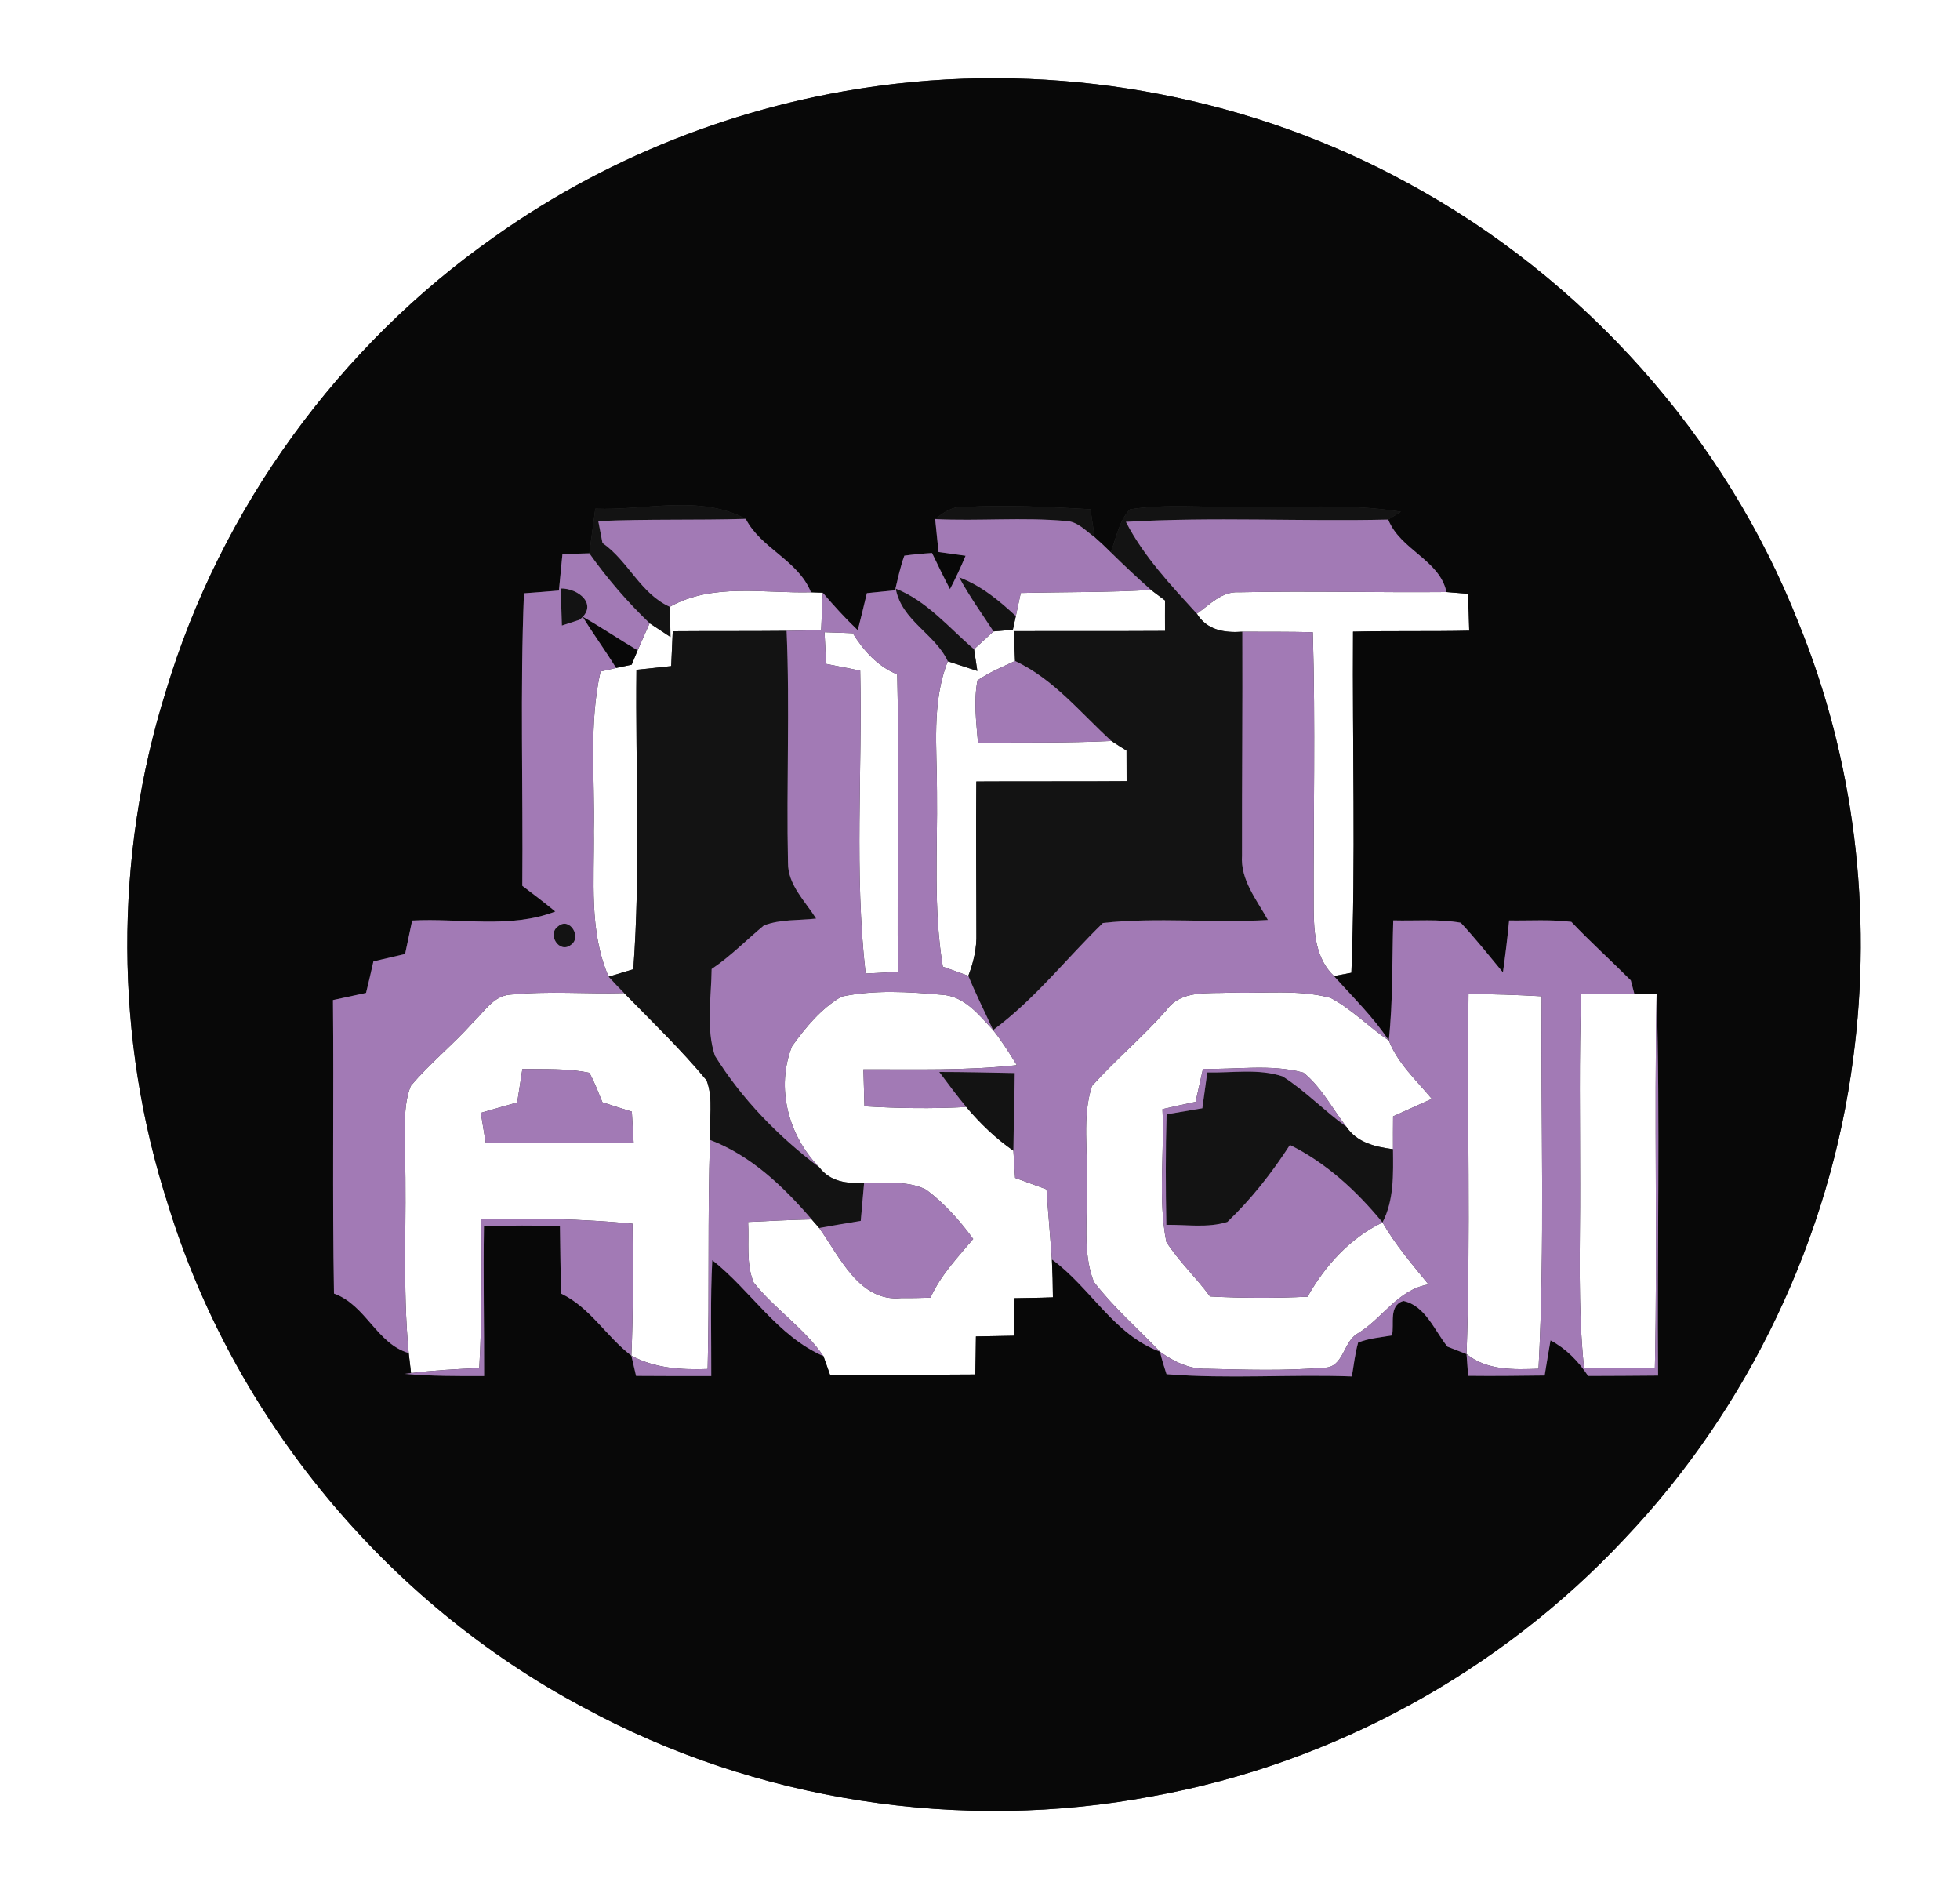 <?xml version="1.0" encoding="UTF-8" ?>
<!DOCTYPE svg PUBLIC "-//W3C//DTD SVG 1.1//EN" "http://www.w3.org/Graphics/SVG/1.1/DTD/svg11.dtd">
<svg width="250pt" height="240pt" viewBox="0 0 250 240" version="1.1" xmlns="http://www.w3.org/2000/svg">
<rect x="0" y="0" width="250" height="240" fill="#333333" stroke="none"/>
<g id="#ffffffff">
<path fill="#ffffff" opacity="1.00" d=" M 0.00 0.00 L 250.00 0.00 L 250.00 240.00 L 0.00 240.00 L 0.00 0.00 M 114.45 10.66 C 96.07 12.72 78.24 19.43 63.15 30.14 C 43.24 44.08 28.16 64.82 21.17 88.11 C 14.51 109.27 14.60 132.50 21.43 153.61 C 29.77 180.80 49.26 204.33 74.36 217.70 C 96.35 229.68 122.54 233.71 147.13 229.04 C 169.99 224.89 191.36 213.18 207.22 196.22 C 223.05 179.56 233.42 157.78 236.37 134.99 C 238.85 116.31 236.55 96.93 229.41 79.45 C 220.05 55.66 202.01 35.48 179.53 23.33 C 159.83 12.55 136.75 8.15 114.45 10.66 Z" />
<path fill="#ffffff" opacity="1.00" d=" M 85.43 77.38 C 90.94 74.30 97.44 75.69 103.44 75.53 C 103.82 75.54 104.57 75.57 104.94 75.58 C 104.87 77.17 104.80 78.77 104.74 80.36 C 103.27 80.39 101.80 80.43 100.33 80.45 C 95.49 80.50 90.65 80.46 85.81 80.50 C 85.74 81.98 85.67 83.46 85.61 84.94 C 84.13 85.11 82.65 85.26 81.18 85.41 C 81.04 98.14 81.72 110.90 80.78 123.60 C 79.99 123.84 78.42 124.31 77.63 124.55 C 75.09 118.71 75.83 112.20 75.74 106.00 C 75.89 99.21 75.09 92.32 76.60 85.63 C 77.09 85.52 78.08 85.29 78.58 85.18 C 79.08 85.07 80.07 84.86 80.57 84.76 C 80.76 84.30 81.14 83.39 81.33 82.93 C 81.71 82.07 82.48 80.35 82.86 79.48 C 83.52 79.92 84.86 80.79 85.52 81.23 C 85.51 79.94 85.48 78.66 85.43 77.38 Z" />
<path fill="#ffffff" opacity="1.00" d=" M 130.20 75.62 C 135.74 75.48 141.28 75.56 146.81 75.23 C 147.26 75.56 148.16 76.23 148.60 76.57 C 148.60 77.86 148.59 79.16 148.60 80.46 C 142.17 80.50 135.74 80.46 129.31 80.49 C 129.36 81.76 129.41 83.03 129.47 84.29 C 127.84 85.05 126.17 85.74 124.68 86.77 C 124.17 89.39 124.53 92.07 124.74 94.71 C 130.41 94.67 136.09 94.76 141.76 94.49 C 142.24 94.80 143.20 95.42 143.69 95.72 C 143.69 97.02 143.69 98.32 143.70 99.62 C 137.31 99.67 130.92 99.62 124.53 99.66 C 124.46 106.12 124.54 112.58 124.54 119.04 C 124.60 120.90 124.18 122.71 123.51 124.44 C 122.43 124.04 121.34 123.65 120.26 123.28 C 119.03 115.91 119.60 108.43 119.51 101.00 C 119.53 95.42 118.79 89.65 120.89 84.33 C 121.83 84.64 123.72 85.25 124.66 85.56 C 124.56 84.87 124.35 83.48 124.24 82.79 C 125.06 82.03 125.89 81.27 126.72 80.52 C 127.33 80.47 128.57 80.36 129.19 80.31 C 129.28 79.87 129.47 79.00 129.57 78.56 C 129.73 77.82 130.04 76.36 130.20 75.62 Z" />
<path fill="#ffffff" opacity="1.00" d=" M 152.66 78.26 C 154.30 77.12 155.82 75.40 158.01 75.53 C 166.83 75.34 175.67 75.58 184.50 75.50 C 185.18 75.55 186.54 75.67 187.22 75.72 C 187.31 77.29 187.37 78.86 187.40 80.43 C 182.46 80.54 177.52 80.43 172.58 80.55 C 172.48 95.05 172.93 109.58 172.37 124.05 C 171.81 124.15 170.71 124.36 170.15 124.47 C 167.84 122.29 167.57 118.97 167.56 115.99 C 167.51 104.20 167.80 92.41 167.45 80.62 C 164.45 80.55 161.45 80.57 158.46 80.56 C 156.17 80.72 153.95 80.37 152.66 78.26 Z" />
<path fill="#ffffff" opacity="1.00" d=" M 105.17 80.62 C 106.37 80.65 107.56 80.70 108.77 80.75 C 110.16 82.98 111.95 84.98 114.44 86.00 C 114.75 98.64 114.39 111.29 114.53 123.93 C 113.15 124.01 111.78 124.09 110.41 124.15 C 108.95 111.33 110.01 98.39 109.72 85.52 C 108.27 85.24 106.82 84.95 105.37 84.66 C 105.31 83.31 105.24 81.96 105.17 80.62 Z" />
<path fill="#ffffff" opacity="1.00" d=" M 60.34 130.37 C 61.76 129.05 62.92 127.00 65.06 126.84 C 69.89 126.35 74.76 126.77 79.61 126.64 C 83.18 130.29 86.86 133.83 90.12 137.76 C 91.04 140.14 90.42 142.86 90.56 145.37 C 90.24 155.10 90.50 164.84 90.26 174.58 C 86.92 174.70 83.52 174.50 80.53 172.88 C 80.78 167.28 80.73 161.66 80.68 156.05 C 74.27 155.45 67.83 155.29 61.40 155.49 C 61.41 161.81 61.50 168.14 61.13 174.46 C 58.22 174.59 55.32 174.74 52.43 175.10 C 52.35 174.46 52.21 173.19 52.13 172.55 C 51.31 164.06 51.91 155.52 51.65 147.00 C 51.74 144.17 51.33 141.19 52.39 138.49 C 54.82 135.59 57.82 133.21 60.34 130.37 M 66.63 136.32 C 66.41 137.75 66.20 139.17 65.97 140.59 C 64.42 141.03 62.87 141.46 61.33 141.91 C 61.54 143.19 61.74 144.47 61.96 145.75 C 68.24 145.77 74.53 145.83 80.82 145.71 C 80.74 144.39 80.67 143.08 80.59 141.76 C 79.34 141.37 78.09 140.98 76.84 140.57 C 76.32 139.30 75.83 138.01 75.18 136.81 C 72.37 136.22 69.48 136.37 66.63 136.32 Z" />
<path fill="#ffffff" opacity="1.00" d=" M 101.03 133.41 C 102.76 131.01 104.75 128.59 107.34 127.09 C 111.50 126.21 115.84 126.47 120.06 126.85 C 122.98 126.97 124.85 129.41 126.67 131.36 C 127.80 132.77 128.75 134.30 129.70 135.83 C 123.20 136.56 116.66 136.35 110.13 136.37 C 110.17 137.94 110.22 139.51 110.26 141.08 C 114.58 141.34 118.92 141.40 123.25 141.17 C 125.02 143.26 127.00 145.18 129.26 146.74 C 129.31 147.90 129.40 149.06 129.48 150.21 C 130.81 150.70 132.14 151.19 133.48 151.67 C 133.69 154.65 133.96 157.63 134.17 160.61 C 134.25 162.21 134.29 163.82 134.30 165.44 C 132.67 165.51 131.04 165.51 129.41 165.55 C 129.40 167.15 129.37 168.74 129.34 170.34 C 127.72 170.37 126.10 170.40 124.48 170.43 C 124.46 172.04 124.44 173.66 124.40 175.28 C 118.23 175.34 112.05 175.27 105.87 175.32 C 105.66 174.72 105.24 173.54 105.03 172.94 C 102.57 169.35 98.81 166.94 96.13 163.55 C 95.13 161.12 95.57 158.39 95.42 155.83 C 98.12 155.70 100.83 155.56 103.53 155.50 C 103.77 155.77 104.25 156.32 104.49 156.60 C 107.12 160.26 109.61 166.10 115.00 165.53 C 116.23 165.55 117.46 165.52 118.69 165.48 C 119.97 162.62 122.14 160.36 124.13 158.00 C 122.44 155.66 120.46 153.46 118.14 151.72 C 115.71 150.49 112.85 150.95 110.22 150.81 C 108.05 150.99 105.89 150.70 104.50 148.86 C 100.55 144.83 98.92 138.71 101.03 133.41 Z" />
<path fill="#ffffff" opacity="1.00" d=" M 148.77 128.83 C 150.65 126.18 154.16 126.74 156.99 126.58 C 161.22 126.72 165.58 126.15 169.71 127.25 C 172.44 128.69 174.58 130.98 177.14 132.68 C 178.28 135.61 180.67 137.76 182.63 140.13 C 180.98 140.88 179.33 141.61 177.69 142.36 C 177.68 143.75 177.67 145.15 177.68 146.55 C 175.40 146.25 173.09 145.72 171.73 143.69 C 169.93 141.38 168.56 138.65 166.26 136.79 C 162.09 135.66 157.70 136.42 153.44 136.30 C 153.12 137.70 152.81 139.10 152.50 140.51 C 151.08 140.81 149.67 141.12 148.27 141.44 C 148.55 147.07 147.67 152.82 148.77 158.38 C 150.38 160.88 152.59 162.93 154.34 165.33 C 158.48 165.55 162.64 165.56 166.78 165.36 C 169.02 161.39 172.19 157.89 176.34 155.89 C 177.98 158.75 180.14 161.25 182.21 163.80 C 178.24 164.47 176.34 168.18 173.11 170.09 C 171.31 171.17 171.38 174.40 168.91 174.41 C 163.92 174.83 158.89 174.67 153.90 174.55 C 151.69 174.62 149.69 173.63 147.95 172.37 C 145.12 169.42 142.00 166.70 139.51 163.45 C 137.99 159.51 138.80 155.13 138.60 151.00 C 138.82 146.85 137.98 142.48 139.28 138.49 C 142.30 135.14 145.78 132.22 148.77 128.83 Z" />
<path fill="#ffffff" opacity="1.00" d=" M 187.31 126.76 C 190.42 126.77 193.53 126.87 196.64 127.05 C 196.51 142.88 197.07 158.74 196.24 174.55 C 193.07 174.66 189.68 174.79 187.06 172.68 C 187.60 157.38 187.11 142.06 187.31 126.76 Z" />
<path fill="#ffffff" opacity="1.00" d=" M 201.68 126.80 C 203.94 126.76 206.20 126.73 208.46 126.73 C 209.17 126.74 210.59 126.75 211.30 126.76 C 210.98 142.65 211.42 158.55 211.08 174.44 C 208.06 174.48 205.05 174.47 202.04 174.42 C 201.23 166.64 201.57 158.81 201.54 151.00 C 201.55 142.93 201.40 134.86 201.68 126.80 Z" />
</g>
<g id="#080808ff">
<path fill="#080808" opacity="1.00" d=" M 114.45 10.66 C 136.75 8.15 159.83 12.55 179.53 23.33 C 202.01 35.48 220.05 55.66 229.41 79.45 C 236.55 96.93 238.85 116.31 236.37 134.99 C 233.42 157.78 223.05 179.56 207.22 196.22 C 191.36 213.18 169.99 224.89 147.13 229.04 C 122.54 233.71 96.35 229.68 74.36 217.70 C 49.26 204.33 29.77 180.80 21.43 153.61 C 14.60 132.50 14.51 109.27 21.17 88.11 C 28.16 64.82 43.24 44.08 63.15 30.14 C 78.24 19.43 96.07 12.72 114.45 10.66 M 75.93 64.87 C 75.67 66.77 75.43 68.67 75.17 70.56 C 74.02 70.60 72.88 70.63 71.74 70.66 C 71.58 72.21 71.44 73.76 71.29 75.31 C 69.80 75.44 68.32 75.55 66.83 75.66 C 66.33 88.09 66.73 100.53 66.62 112.96 C 68.04 114.03 69.45 115.11 70.83 116.24 C 65.01 118.48 58.64 117.05 52.57 117.39 C 52.28 118.81 51.97 120.23 51.67 121.66 C 50.32 121.98 48.98 122.29 47.63 122.60 C 47.33 123.94 47.02 125.28 46.69 126.62 C 45.29 126.93 43.88 127.23 42.47 127.53 C 42.59 140.01 42.38 152.49 42.60 164.96 C 46.67 166.41 48.05 171.36 52.13 172.55 C 52.21 173.19 52.35 174.46 52.43 175.10 L 51.59 175.20 C 54.96 175.50 58.36 175.49 61.75 175.48 C 61.77 169.11 61.62 162.74 61.73 156.38 C 64.96 156.26 68.19 156.27 71.42 156.35 C 71.47 159.22 71.48 162.10 71.58 164.97 C 75.29 166.74 77.34 170.46 80.53 172.88 C 80.72 173.74 80.93 174.60 81.13 175.46 C 84.33 175.49 87.52 175.48 90.72 175.48 C 90.74 170.55 90.59 165.62 90.85 160.70 C 95.76 164.57 99.15 170.38 105.03 172.94 C 105.24 173.54 105.66 174.72 105.87 175.32 C 112.05 175.27 118.23 175.34 124.40 175.28 C 124.44 173.66 124.46 172.04 124.48 170.43 C 126.10 170.40 127.72 170.37 129.34 170.34 C 129.37 168.74 129.40 167.15 129.41 165.55 C 131.04 165.51 132.67 165.51 134.30 165.44 C 134.29 163.82 134.25 162.21 134.17 160.61 C 139.07 164.17 142.09 170.23 147.95 172.37 C 148.19 173.34 148.47 174.29 148.79 175.24 C 156.64 175.88 164.56 175.24 172.43 175.53 C 172.68 174.08 172.83 172.62 173.23 171.21 C 174.61 170.66 176.10 170.55 177.55 170.30 C 177.88 168.83 177.08 166.49 179.00 165.90 C 181.79 166.49 182.98 169.68 184.62 171.73 C 185.23 171.97 186.45 172.44 187.06 172.68 C 187.12 173.60 187.19 174.53 187.26 175.45 C 190.51 175.49 193.77 175.45 197.02 175.41 C 197.26 173.91 197.51 172.42 197.77 170.93 C 199.77 171.99 201.33 173.60 202.57 175.47 C 205.54 175.46 208.51 175.45 211.49 175.42 C 211.35 159.20 211.77 142.97 211.30 126.76 C 210.59 126.75 209.17 126.74 208.46 126.73 C 208.35 126.30 208.12 125.45 208.01 125.02 C 205.51 122.51 202.86 120.13 200.43 117.56 C 197.79 117.23 195.13 117.42 192.49 117.38 C 192.28 119.59 192.01 121.80 191.70 124.00 C 189.93 121.87 188.21 119.69 186.32 117.67 C 183.48 117.17 180.58 117.45 177.71 117.37 C 177.55 122.48 177.69 127.60 177.14 132.68 C 175.15 129.67 172.54 127.15 170.15 124.47 C 170.71 124.36 171.81 124.15 172.37 124.05 C 172.93 109.58 172.48 95.05 172.58 80.55 C 177.52 80.43 182.46 80.54 187.40 80.43 C 187.37 78.86 187.31 77.29 187.22 75.72 C 186.54 75.67 185.18 75.55 184.50 75.50 C 183.62 71.39 178.61 70.13 177.07 66.26 C 177.47 66.01 178.27 65.51 178.68 65.26 C 171.83 64.14 164.89 64.81 158.00 64.66 C 153.38 64.71 148.72 64.24 144.14 64.95 C 142.71 66.42 142.40 68.58 141.68 70.43 C 141.01 69.76 140.33 69.12 139.62 68.50 C 139.44 67.31 139.27 66.12 139.09 64.94 C 133.71 64.64 128.31 64.35 122.93 64.66 C 121.50 64.54 120.34 65.35 119.28 66.20 C 119.39 67.25 119.60 69.34 119.71 70.39 C 120.57 70.51 122.30 70.75 123.16 70.87 C 122.56 72.32 121.89 73.74 121.17 75.13 C 120.37 73.61 119.63 72.07 118.88 70.52 C 117.70 70.59 116.52 70.70 115.35 70.86 C 114.83 72.30 114.52 73.80 114.16 75.28 C 112.96 75.41 111.77 75.52 110.57 75.64 C 110.20 77.22 109.81 78.79 109.41 80.37 C 107.83 78.86 106.35 77.24 104.94 75.58 C 104.57 75.57 103.82 75.54 103.44 75.53 C 101.79 71.42 97.10 69.99 95.12 66.17 C 89.26 63.02 82.27 65.13 75.93 64.87 Z" />
<path fill="#080808" opacity="1.00" d=" M 74.31 78.64 C 76.70 79.99 78.97 81.53 81.33 82.93 C 81.14 83.39 80.76 84.30 80.57 84.76 C 80.07 84.86 79.08 85.07 78.58 85.18 C 77.22 82.96 75.68 80.86 74.31 78.64 Z" />
</g>
<g id="#131313ff">
<path fill="#131313" opacity="1.00" d=" M 75.93 64.87 C 82.27 65.13 89.26 63.02 95.12 66.17 C 88.85 66.36 82.58 66.17 76.31 66.45 C 76.44 67.15 76.71 68.55 76.85 69.25 C 80.14 71.53 81.69 75.71 85.43 77.38 C 85.48 78.66 85.51 79.94 85.52 81.23 C 84.86 80.79 83.52 79.92 82.86 79.48 C 80.02 76.76 77.44 73.77 75.17 70.56 C 75.43 68.67 75.67 66.77 75.93 64.87 Z" />
<path fill="#131313" opacity="1.00" d=" M 119.28 66.20 C 120.34 65.35 121.50 64.54 122.93 64.66 C 128.31 64.35 133.71 64.64 139.09 64.94 C 139.27 66.12 139.44 67.31 139.62 68.50 C 138.49 67.70 137.45 66.49 135.97 66.44 C 130.42 65.94 124.84 66.47 119.28 66.20 Z" />
<path fill="#131313" opacity="1.00" d=" M 144.14 64.95 C 148.72 64.24 153.38 64.71 158.00 64.66 C 164.89 64.81 171.83 64.14 178.68 65.26 C 178.27 65.51 177.47 66.01 177.07 66.26 C 165.92 66.52 154.75 65.89 143.61 66.55 C 145.89 70.97 149.34 74.62 152.66 78.26 C 153.95 80.37 156.17 80.72 158.46 80.56 C 158.50 90.07 158.40 99.58 158.42 109.08 C 158.20 112.22 160.29 114.73 161.72 117.32 C 154.71 117.74 147.65 116.94 140.68 117.70 C 136.01 122.24 131.96 127.46 126.67 131.36 C 125.62 129.05 124.47 126.79 123.51 124.44 C 124.18 122.71 124.60 120.90 124.54 119.04 C 124.54 112.58 124.46 106.12 124.53 99.66 C 130.92 99.62 137.31 99.67 143.70 99.62 C 143.69 98.32 143.69 97.02 143.69 95.72 C 143.20 95.42 142.24 94.80 141.76 94.49 C 137.82 90.91 134.40 86.59 129.47 84.29 C 129.41 83.03 129.36 81.76 129.31 80.49 C 135.74 80.46 142.17 80.50 148.60 80.46 C 148.59 79.16 148.60 77.86 148.60 76.57 C 148.16 76.23 147.26 75.56 146.81 75.23 C 145.05 73.68 143.35 72.07 141.68 70.43 C 142.40 68.58 142.71 66.42 144.14 64.95 Z" />
<path fill="#131313" opacity="1.00" d=" M 122.34 73.62 C 125.12 74.67 127.42 76.56 129.57 78.56 C 129.47 79.00 129.28 79.87 129.19 80.31 C 128.57 80.36 127.33 80.47 126.72 80.52 C 125.23 78.24 123.63 76.02 122.34 73.62 Z" />
<path fill="#131313" opacity="1.00" d=" M 71.52 75.04 C 73.81 75.01 76.36 77.14 73.91 79.04 C 73.35 79.22 72.23 79.59 71.67 79.77 C 71.63 78.59 71.55 76.23 71.52 75.04 Z" />
<path fill="#131313" opacity="1.00" d=" M 114.25 75.06 C 118.27 76.66 121.04 80.06 124.24 82.79 C 124.35 83.48 124.56 84.87 124.66 85.56 C 123.72 85.25 121.83 84.64 120.89 84.33 C 119.28 80.83 115.00 79.16 114.25 75.06 Z" />
<path fill="#131313" opacity="1.00" d=" M 85.81 80.50 C 90.65 80.46 95.49 80.50 100.33 80.45 C 100.76 90.30 100.29 100.16 100.51 110.01 C 100.48 112.84 102.69 114.90 104.10 117.14 C 101.88 117.40 99.54 117.20 97.43 118.02 C 95.20 119.87 93.18 121.96 90.77 123.57 C 90.73 127.23 90.03 131.08 91.18 134.62 C 94.63 140.17 99.29 144.94 104.50 148.86 C 105.89 150.70 108.05 150.99 110.22 150.81 C 110.08 152.44 109.93 154.06 109.79 155.69 C 108.02 155.99 106.25 156.28 104.49 156.60 C 104.25 156.32 103.77 155.77 103.53 155.50 C 99.93 151.32 95.80 147.36 90.56 145.37 C 90.42 142.86 91.04 140.14 90.12 137.76 C 86.86 133.83 83.18 130.29 79.61 126.64 C 78.93 125.96 78.27 125.26 77.63 124.55 C 78.42 124.31 79.99 123.84 80.78 123.60 C 81.72 110.90 81.04 98.14 81.18 85.41 C 82.65 85.26 84.13 85.11 85.61 84.94 C 85.67 83.46 85.74 81.98 85.81 80.50 Z" />
<path fill="#131313" opacity="1.00" d=" M 71.20 118.12 C 72.65 116.88 74.26 119.52 72.81 120.50 C 71.34 121.66 69.73 119.12 71.20 118.12 Z" />
<path fill="#131313" opacity="1.00" d=" M 119.80 136.70 C 123.01 136.70 126.22 136.78 129.43 136.84 C 129.41 140.14 129.29 143.44 129.26 146.74 C 127.00 145.18 125.02 143.26 123.25 141.17 C 122.05 139.72 120.92 138.21 119.80 136.70 Z" />
<path fill="#131313" opacity="1.00" d=" M 153.99 136.76 C 157.18 136.84 160.53 136.24 163.61 137.27 C 166.52 139.13 168.92 141.67 171.73 143.69 C 173.09 145.72 175.40 146.25 177.68 146.55 C 177.70 149.71 177.84 153.00 176.34 155.89 C 173.06 151.90 169.19 148.31 164.53 146.01 C 162.23 149.56 159.61 152.91 156.55 155.83 C 154.04 156.62 151.35 156.16 148.77 156.20 C 148.68 151.50 148.66 146.80 148.80 142.10 C 150.32 141.84 151.84 141.58 153.36 141.33 C 153.57 139.81 153.78 138.28 153.99 136.76 Z" />
</g>
<g id="#a27ab5ff">
<path fill="#a27ab5" opacity="1.00" d=" M 95.12 66.17 C 97.10 69.99 101.79 71.42 103.44 75.53 C 97.44 75.69 90.94 74.30 85.43 77.38 C 81.69 75.71 80.14 71.53 76.85 69.25 C 76.71 68.55 76.44 67.15 76.31 66.45 C 82.58 66.17 88.85 66.36 95.12 66.17 Z" />
<path fill="#a27ab5" opacity="1.00" d=" M 119.28 66.20 C 124.84 66.47 130.42 65.94 135.97 66.44 C 137.45 66.49 138.49 67.70 139.62 68.50 C 140.33 69.12 141.01 69.76 141.68 70.43 C 143.35 72.07 145.05 73.68 146.81 75.23 C 141.28 75.56 135.74 75.48 130.20 75.62 C 130.04 76.36 129.73 77.82 129.57 78.56 C 127.42 76.56 125.12 74.67 122.34 73.62 C 123.63 76.02 125.23 78.24 126.72 80.52 C 125.89 81.27 125.06 82.03 124.24 82.79 C 121.04 80.06 118.27 76.66 114.25 75.06 C 115.00 79.16 119.28 80.83 120.89 84.33 C 118.79 89.65 119.53 95.42 119.51 101.00 C 119.60 108.43 119.03 115.91 120.26 123.28 C 121.34 123.65 122.43 124.04 123.51 124.44 C 124.47 126.79 125.62 129.05 126.67 131.36 C 124.85 129.41 122.98 126.97 120.06 126.85 C 115.84 126.47 111.50 126.21 107.34 127.09 C 104.75 128.59 102.76 131.01 101.03 133.41 C 98.92 138.71 100.55 144.83 104.50 148.86 C 99.29 144.94 94.63 140.17 91.18 134.62 C 90.03 131.08 90.73 127.23 90.77 123.57 C 93.18 121.96 95.20 119.87 97.43 118.02 C 99.54 117.20 101.88 117.40 104.10 117.14 C 102.69 114.90 100.48 112.84 100.51 110.01 C 100.29 100.16 100.76 90.30 100.33 80.45 C 101.80 80.43 103.27 80.39 104.74 80.36 C 104.80 78.77 104.87 77.17 104.94 75.58 C 106.35 77.24 107.83 78.86 109.41 80.37 C 109.81 78.79 110.20 77.22 110.57 75.64 C 111.77 75.52 112.96 75.41 114.16 75.28 C 114.52 73.80 114.83 72.30 115.35 70.86 C 116.52 70.70 117.70 70.59 118.88 70.52 C 119.63 72.07 120.37 73.61 121.17 75.13 C 121.89 73.74 122.56 72.32 123.16 70.87 C 122.30 70.75 120.57 70.51 119.71 70.39 C 119.60 69.34 119.39 67.25 119.28 66.20 M 105.17 80.62 C 105.24 81.96 105.31 83.31 105.37 84.66 C 106.82 84.95 108.27 85.24 109.72 85.52 C 110.01 98.39 108.95 111.33 110.41 124.15 C 111.78 124.09 113.15 124.01 114.53 123.93 C 114.39 111.29 114.75 98.64 114.44 86.00 C 111.95 84.98 110.16 82.98 108.77 80.75 C 107.56 80.70 106.37 80.65 105.17 80.62 Z" />
<path fill="#a27ab5" opacity="1.00" d=" M 143.61 66.55 C 154.75 65.89 165.92 66.52 177.07 66.26 C 178.61 70.13 183.62 71.39 184.50 75.50 C 175.67 75.58 166.83 75.34 158.01 75.53 C 155.82 75.40 154.30 77.12 152.66 78.26 C 149.34 74.62 145.89 70.97 143.61 66.55 Z" />
<path fill="#a27ab5" opacity="1.00" d=" M 71.74 70.66 C 72.88 70.63 74.02 70.60 75.17 70.56 C 77.44 73.77 80.02 76.76 82.86 79.48 C 82.48 80.35 81.71 82.07 81.33 82.93 C 78.97 81.53 76.70 79.99 74.31 78.64 C 75.68 80.86 77.22 82.96 78.58 85.18 C 78.08 85.29 77.09 85.52 76.60 85.63 C 75.09 92.32 75.89 99.21 75.74 106.00 C 75.83 112.20 75.09 118.71 77.63 124.55 C 78.27 125.26 78.93 125.96 79.61 126.64 C 74.76 126.77 69.89 126.35 65.06 126.84 C 62.92 127.00 61.76 129.05 60.34 130.37 C 57.82 133.21 54.82 135.59 52.39 138.49 C 51.33 141.19 51.74 144.17 51.65 147.00 C 51.91 155.52 51.31 164.06 52.13 172.55 C 48.05 171.36 46.67 166.41 42.60 164.96 C 42.38 152.49 42.59 140.01 42.47 127.53 C 43.88 127.23 45.29 126.93 46.69 126.62 C 47.02 125.28 47.33 123.94 47.63 122.60 C 48.98 122.29 50.32 121.98 51.67 121.66 C 51.97 120.23 52.28 118.81 52.57 117.39 C 58.64 117.05 65.01 118.48 70.83 116.24 C 69.45 115.11 68.04 114.03 66.62 112.96 C 66.73 100.53 66.33 88.09 66.83 75.66 C 68.32 75.55 69.80 75.44 71.29 75.31 C 71.44 73.76 71.58 72.21 71.74 70.66 M 71.52 75.04 C 71.55 76.23 71.63 78.59 71.67 79.77 C 72.23 79.59 73.35 79.22 73.91 79.04 C 76.36 77.14 73.81 75.01 71.52 75.04 M 71.20 118.12 C 69.73 119.12 71.34 121.66 72.81 120.50 C 74.26 119.52 72.65 116.88 71.20 118.12 Z" />
<path fill="#a27ab5" opacity="1.00" d=" M 158.46 80.56 C 161.45 80.57 164.45 80.55 167.45 80.62 C 167.80 92.41 167.51 104.20 167.56 115.99 C 167.57 118.97 167.84 122.29 170.15 124.47 C 172.54 127.15 175.15 129.67 177.14 132.68 C 174.58 130.98 172.44 128.69 169.71 127.25 C 165.58 126.15 161.22 126.72 156.99 126.58 C 154.16 126.74 150.65 126.18 148.77 128.83 C 145.78 132.22 142.30 135.14 139.28 138.49 C 137.98 142.48 138.82 146.85 138.60 151.00 C 138.80 155.13 137.99 159.51 139.51 163.45 C 142.00 166.70 145.12 169.42 147.95 172.37 C 142.09 170.23 139.07 164.17 134.17 160.61 C 133.96 157.63 133.69 154.65 133.48 151.67 C 132.14 151.19 130.81 150.70 129.48 150.21 C 129.40 149.06 129.31 147.90 129.26 146.74 C 129.29 143.44 129.41 140.14 129.43 136.84 C 126.22 136.78 123.01 136.70 119.80 136.70 C 120.92 138.21 122.05 139.72 123.25 141.17 C 118.92 141.40 114.58 141.34 110.26 141.08 C 110.22 139.51 110.17 137.94 110.13 136.37 C 116.66 136.35 123.20 136.56 129.70 135.83 C 128.75 134.30 127.80 132.77 126.67 131.36 C 131.96 127.46 136.01 122.24 140.68 117.70 C 147.65 116.94 154.71 117.74 161.72 117.32 C 160.29 114.73 158.20 112.22 158.42 109.08 C 158.40 99.58 158.50 90.07 158.46 80.56 Z" />
<path fill="#a27ab5" opacity="1.00" d=" M 124.68 86.77 C 126.17 85.74 127.84 85.05 129.47 84.29 C 134.40 86.59 137.82 90.91 141.76 94.49 C 136.09 94.76 130.41 94.67 124.74 94.71 C 124.53 92.07 124.17 89.39 124.68 86.77 Z" />
<path fill="#a27ab5" opacity="1.00" d=" M 177.71 117.37 C 180.58 117.45 183.48 117.17 186.32 117.67 C 188.21 119.69 189.93 121.87 191.70 124.00 C 192.01 121.80 192.28 119.59 192.49 117.38 C 195.13 117.42 197.79 117.23 200.43 117.56 C 202.86 120.13 205.51 122.51 208.01 125.02 C 208.12 125.45 208.35 126.30 208.46 126.73 C 206.20 126.73 203.94 126.76 201.68 126.80 C 201.40 134.86 201.55 142.93 201.54 151.00 C 201.57 158.81 201.23 166.64 202.04 174.42 C 205.05 174.47 208.06 174.48 211.08 174.44 C 211.42 158.55 210.98 142.65 211.30 126.76 C 211.77 142.97 211.35 159.20 211.49 175.42 C 208.51 175.45 205.54 175.46 202.57 175.47 C 201.33 173.60 199.77 171.99 197.77 170.93 C 197.51 172.42 197.26 173.91 197.02 175.41 C 193.77 175.45 190.51 175.49 187.26 175.45 C 187.19 174.53 187.12 173.60 187.06 172.68 C 189.68 174.79 193.07 174.66 196.24 174.55 C 197.07 158.74 196.51 142.88 196.64 127.05 C 193.53 126.87 190.42 126.77 187.31 126.76 C 187.11 142.06 187.60 157.38 187.06 172.68 C 186.45 172.44 185.23 171.97 184.62 171.73 C 182.98 169.68 181.79 166.49 179.00 165.90 C 177.08 166.49 177.88 168.83 177.55 170.30 C 176.10 170.55 174.61 170.66 173.23 171.21 C 172.83 172.62 172.68 174.08 172.43 175.53 C 164.56 175.24 156.64 175.88 148.79 175.24 C 148.47 174.29 148.19 173.34 147.95 172.37 C 149.69 173.63 151.69 174.62 153.90 174.55 C 158.89 174.67 163.92 174.83 168.91 174.41 C 171.38 174.40 171.31 171.17 173.11 170.09 C 176.34 168.18 178.24 164.47 182.21 163.80 C 180.14 161.25 177.98 158.75 176.34 155.89 C 177.84 153.00 177.70 149.71 177.68 146.55 C 177.67 145.15 177.68 143.75 177.69 142.36 C 179.33 141.61 180.98 140.88 182.63 140.13 C 180.67 137.76 178.28 135.61 177.14 132.68 C 177.69 127.60 177.55 122.48 177.71 117.37 Z" />
<path fill="#a27ab5" opacity="1.00" d=" M 66.63 136.32 C 69.48 136.37 72.37 136.22 75.18 136.81 C 75.83 138.01 76.32 139.30 76.84 140.57 C 78.09 140.98 79.34 141.37 80.59 141.76 C 80.67 143.08 80.74 144.39 80.82 145.71 C 74.53 145.83 68.24 145.77 61.96 145.75 C 61.74 144.47 61.54 143.19 61.33 141.91 C 62.87 141.46 64.42 141.03 65.97 140.59 C 66.20 139.17 66.41 137.75 66.63 136.32 Z" />
<path fill="#a27ab5" opacity="1.00" d=" M 153.44 136.30 C 157.70 136.42 162.09 135.66 166.26 136.79 C 168.56 138.65 169.93 141.38 171.73 143.69 C 168.92 141.67 166.52 139.13 163.61 137.27 C 160.53 136.24 157.18 136.84 153.99 136.76 C 153.78 138.28 153.57 139.81 153.36 141.33 C 151.84 141.58 150.32 141.84 148.80 142.10 C 148.66 146.80 148.68 151.50 148.77 156.20 C 151.35 156.16 154.04 156.62 156.55 155.83 C 159.61 152.91 162.23 149.56 164.53 146.01 C 169.19 148.31 173.06 151.90 176.34 155.89 C 172.19 157.89 169.02 161.39 166.78 165.36 C 162.64 165.56 158.48 165.55 154.34 165.33 C 152.59 162.93 150.38 160.88 148.77 158.38 C 147.67 152.82 148.55 147.07 148.27 141.44 C 149.67 141.12 151.08 140.81 152.50 140.51 C 152.81 139.10 153.12 137.70 153.44 136.30 Z" />
<path fill="#a27ab5" opacity="1.00" d=" M 90.26 174.58 C 90.50 164.84 90.24 155.10 90.56 145.37 C 95.80 147.36 99.93 151.32 103.53 155.50 C 100.83 155.56 98.12 155.70 95.42 155.83 C 95.57 158.39 95.13 161.12 96.13 163.55 C 98.81 166.94 102.57 169.35 105.03 172.94 C 99.15 170.38 95.76 164.57 90.85 160.70 C 90.59 165.62 90.74 170.55 90.72 175.48 C 87.52 175.48 84.33 175.49 81.13 175.46 C 80.93 174.60 80.72 173.74 80.53 172.88 C 83.52 174.50 86.92 174.70 90.26 174.58 Z" />
<path fill="#a27ab5" opacity="1.00" d=" M 110.22 150.81 C 112.85 150.95 115.71 150.49 118.14 151.72 C 120.46 153.46 122.44 155.66 124.13 158.00 C 122.14 160.36 119.97 162.62 118.69 165.48 C 117.46 165.52 116.23 165.55 115.00 165.53 C 109.61 166.10 107.12 160.26 104.49 156.60 C 106.25 156.28 108.02 155.99 109.79 155.69 C 109.93 154.06 110.08 152.44 110.22 150.81 Z" />
<path fill="#a27ab5" opacity="1.00" d=" M 61.40 155.49 C 67.83 155.29 74.27 155.45 80.68 156.05 C 80.73 161.66 80.78 167.28 80.53 172.88 C 77.34 170.46 75.29 166.74 71.58 164.97 C 71.48 162.10 71.47 159.22 71.42 156.35 C 68.19 156.27 64.96 156.26 61.73 156.38 C 61.62 162.74 61.77 169.11 61.75 175.48 C 58.36 175.49 54.96 175.50 51.59 175.20 L 52.43 175.10 C 55.32 174.74 58.22 174.59 61.13 174.46 C 61.50 168.14 61.41 161.81 61.40 155.49 Z" />
</g>
</svg>
